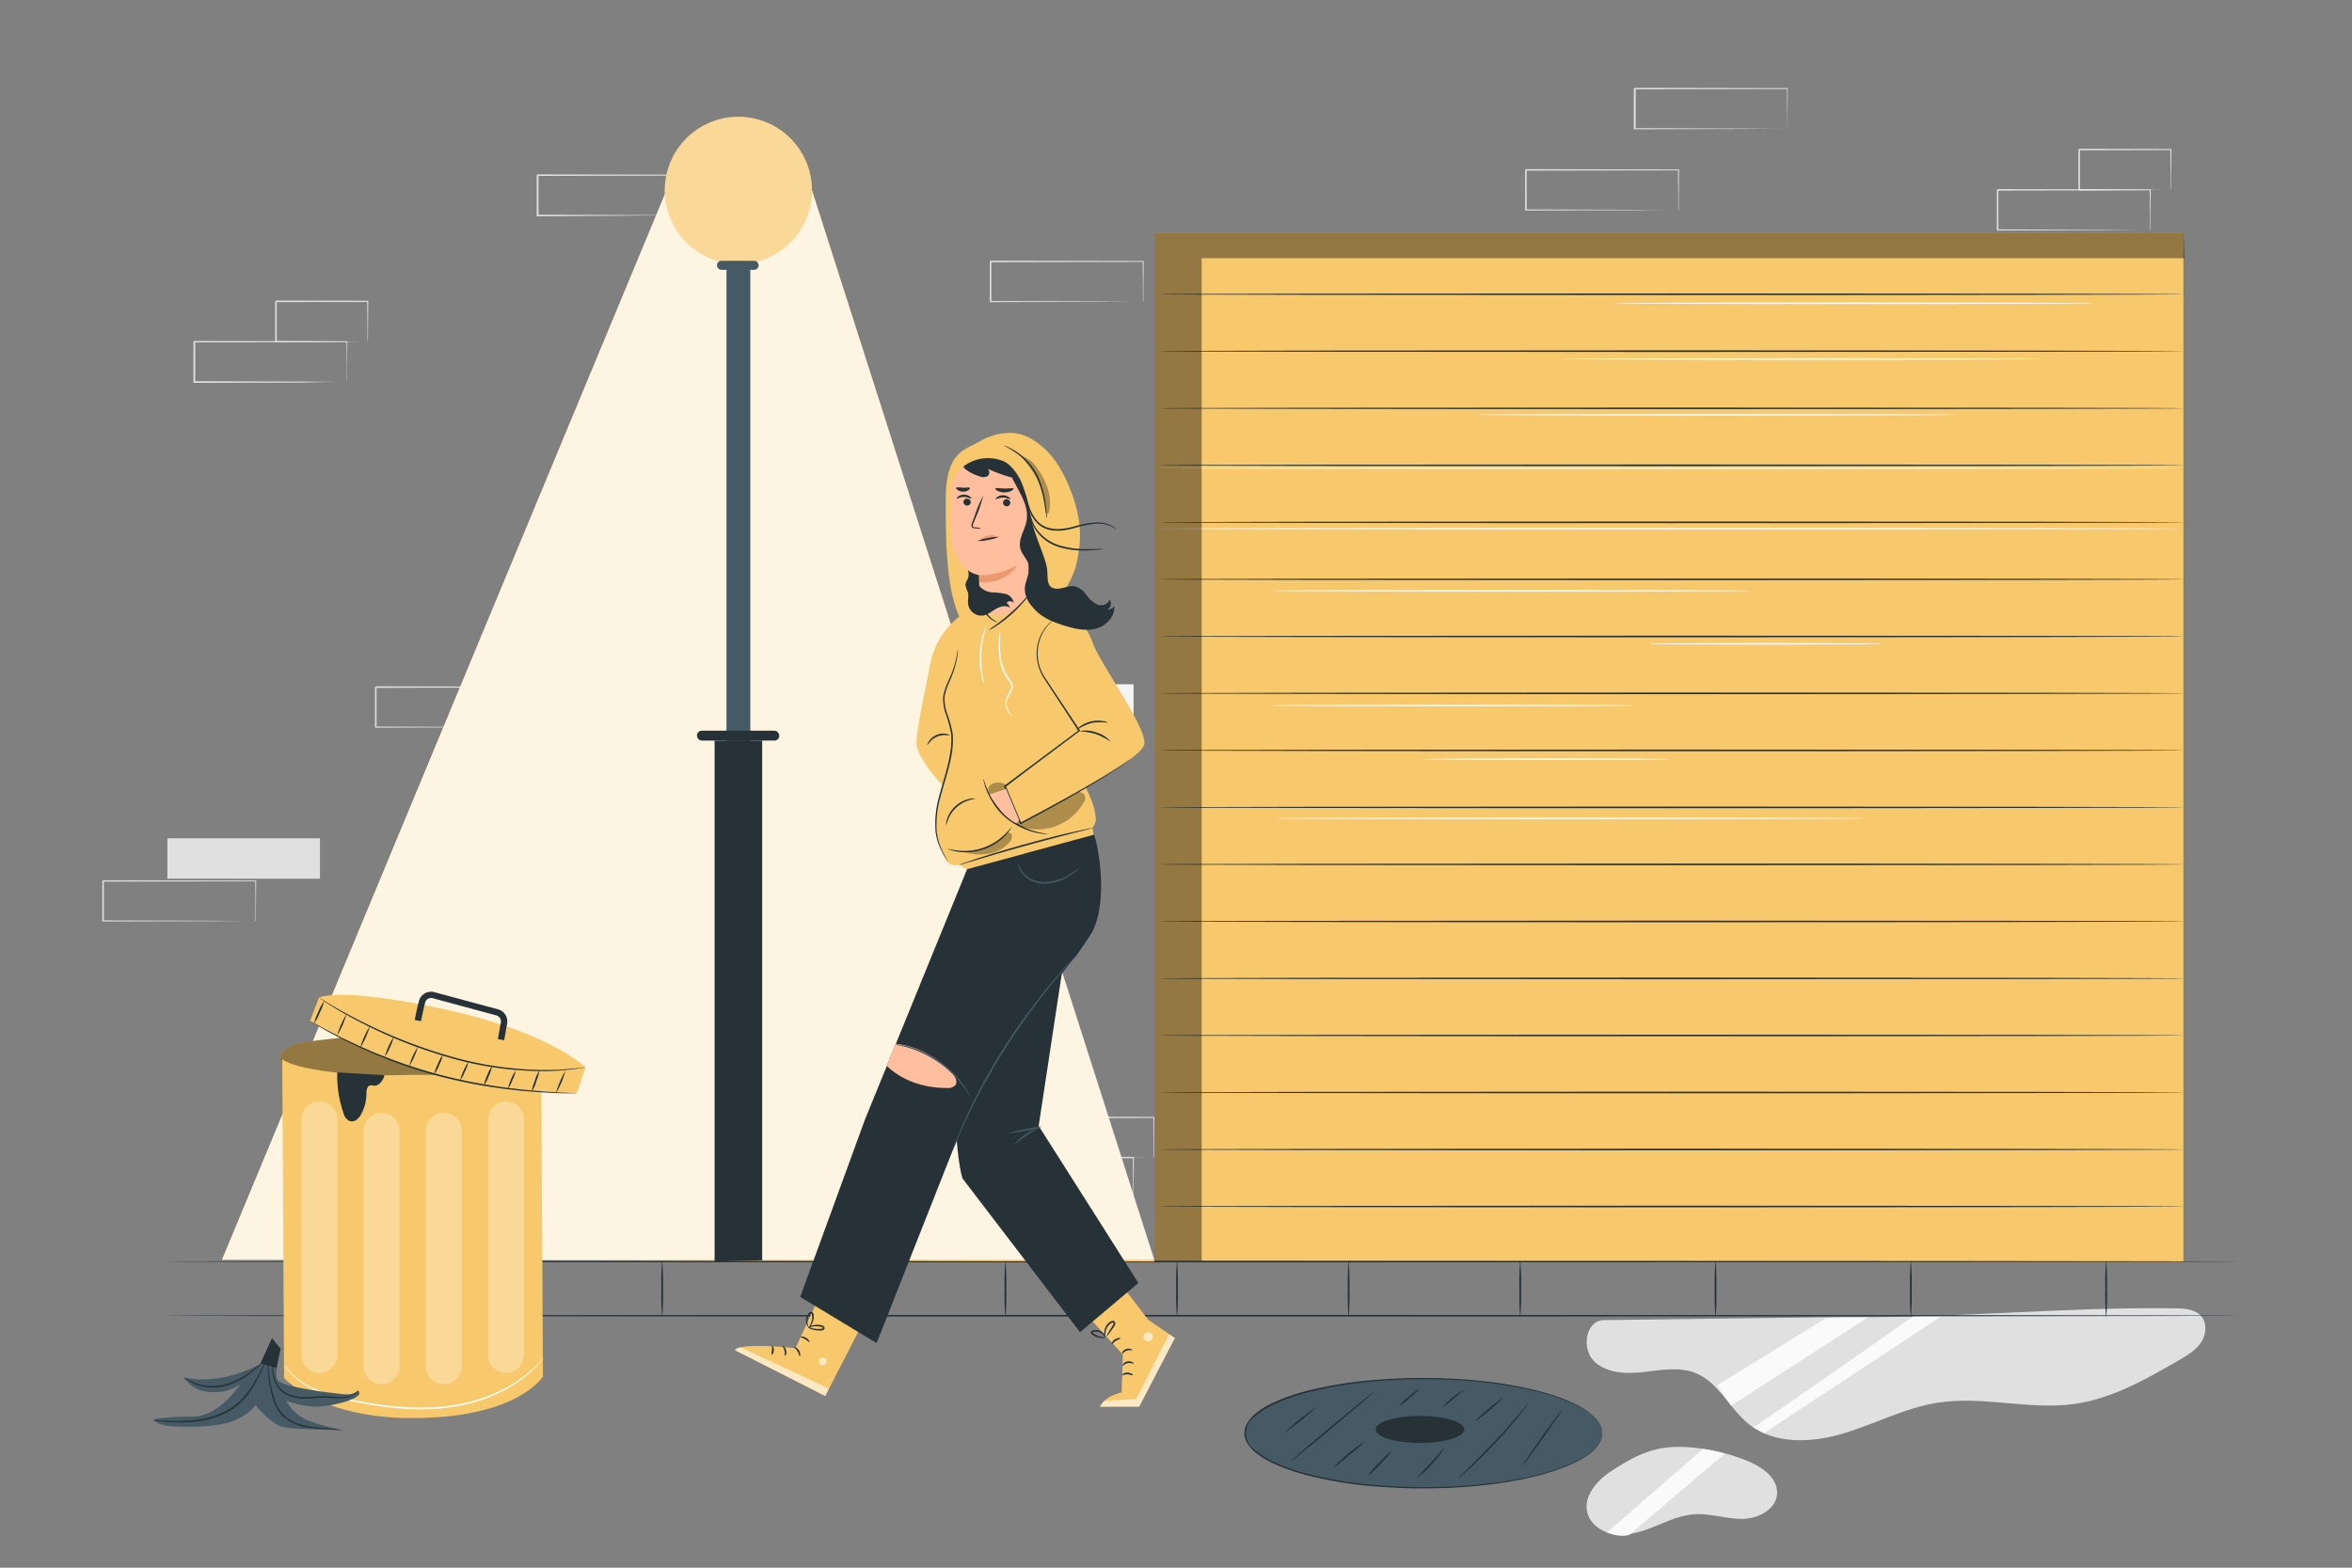 <svg xmlns="http://www.w3.org/2000/svg" viewBox="0 0 750 500"><rect x="0" y="0" width="750" height="500" fill="#808080" stroke="none"/><g id="freepik--background-complete--inject-163"><path d="M702,419.87c-1.92-2.32-5.34-2.55-8.35-2.59-35.32-.51-70.86,3.28-106.18,2.77l-76.52,1c-5.54.7-6.61,9.32-2.56,13.18s10.31,4,15.87,3.35,11.4-1.74,16.56.4c7.3,3,10.72,11.39,16.91,16.29,8.26,6.53,20.13,5.92,30.21,2.88s19.56-8.16,30-9.78c14.41-2.25,29.21,2.44,43.65.39,11.91-1.69,22.66-7.82,33.08-13.84,2.62-1.51,5.33-3.1,7.08-5.58S703.9,422.21,702,419.87Z" style="fill:#e0e0e0"></path><path d="M536.89,461.53c-9.21-.49-15.27,2.61-23,7.6-4.61,3-9.05,8-7.71,13.31,1,4.12,5.39,6.73,9.63,7s8.38-1.18,12.31-2.79,7.9-3.4,12.14-3.68c5.06-.35,10,1.46,15.11,1.47s10.92-2.88,11.29-7.93-4.71-8.62-9.37-10.53a61.54,61.54,0,0,0-21.54-4.53" style="fill:#e0e0e0"></path><path d="M543.07,462.14l-30.66,26.61s3.72,1.77,7.16.78L550,463.58A59.92,59.92,0,0,0,543.07,462.14Z" style="fill:#fafafa"></path><polygon points="547.5 441.9 582.18 420.45 595.67 420.16 552.01 448.32 547.5 441.9" style="fill:#fafafa"></polygon><path d="M559.05,455.24c.32.21,51-35.37,51-35.37l9.33-.29-56.91,37.53Z" style="fill:#fafafa"></path><rect x="312.82" y="218.24" width="48.65" height="12.87" style="fill:#f5f5f5"></rect><path d="M340.9,244.67a2.07,2.07,0,0,1,0-.23l0-.66c0-.61,0-1.45,0-2.54,0-2.22,0-5.41-.09-9.44l.15.15-48.65.1.25-.25h0v6.52c0,2.15,0,4.26,0,6.33l-.24-.24,34.67.11,10.24.07,2.76,0,.73,0h.25s-.07,0-.22,0H340l-2.71,0-10.18.07-34.84.11H292v-.24c0-2.07,0-4.18,0-6.33v-6.52h0l.25-.25,48.65.1h.15v.15c0,4.07-.06,7.29-.08,9.53,0,1.07,0,1.91,0,2.5,0,.26,0,.47,0,.64S340.91,244.68,340.9,244.67Z" style="fill:#e0e0e0"></path><path d="M110.59,121.83a1,1,0,0,1,0-.23l0-.66c0-.61,0-1.45,0-2.53,0-2.22,0-5.42-.09-9.45l.16.15-48.65.1c.11-.11-.25.25.24-.25h0v12.86l-.25-.24,34.67.11,10.24.07,2.77,0,.72,0h.26a.6.6,0,0,1-.23,0l-.69,0-2.72,0L96.77,122l-34.84.11h-.24V109h0c.5-.49.14-.13.26-.24l48.65.09h.15V109c0,4.07-.07,7.29-.09,9.54,0,1.07,0,1.9,0,2.5l0,.63A1.23,1.23,0,0,1,110.59,121.83Z" style="fill:#e0e0e0"></path><path d="M117.18,109s0-.09,0-.24,0-.41,0-.68c0-.64,0-1.5,0-2.58,0-2.26-.06-5.45-.1-9.37l.18.18L88,96.34l.25-.25h0v3.35c0,1.1,0,2.2,0,3.27V109l-.24-.23,20.91.11,6.09.06,1.65,0,.58,0a3.28,3.28,0,0,1-.53,0l-1.59,0-6,.07L88,109.2h-.24v-6.48c0-1.07,0-2.17,0-3.27V96.1h0c0,.06.47-.47.25-.25l29.23.07h.18v.18c0,4-.07,7.19-.1,9.47,0,1.07,0,1.92,0,2.54A6.46,6.46,0,0,1,117.18,109Z" style="fill:#e0e0e0"></path><path d="M685.58,73.42a2.07,2.07,0,0,1,0-.23l0-.66c0-.61,0-1.45,0-2.54,0-2.22,0-5.41-.09-9.44l.15.15-48.65.1.25-.25h0v6.52q0,3.22,0,6.33l-.24-.24,34.67.11,10.24.07,2.76,0,.73,0h.25s-.07,0-.22,0h-.7l-2.71,0-10.18.07-34.84.11h-.24V67.09c0-1.07,0-2.16,0-3.25V60.57h0l.25-.25,48.65.1h.16v.15c0,4.07-.07,7.29-.09,9.53,0,1.07,0,1.91,0,2.5l0,.64C685.59,73.36,685.59,73.43,685.58,73.42Z" style="fill:#e0e0e0"></path><path d="M692.18,60.55a1.35,1.35,0,0,1,0-.24c0-.19,0-.41,0-.69,0-.63,0-1.49,0-2.58,0-2.25-.06-5.44-.1-9.36l.18.18L663,47.93l.25-.25h0V51c0,1.11,0,2.2,0,3.28,0,2.15,0,4.24,0,6.24l-.23-.24,20.91.12,6.09.06,1.64,0,.59,0a3.28,3.28,0,0,1-.53,0l-1.59,0-6,.06L663,60.79h-.24v-.24c0-2,0-4.09,0-6.24V47.7h0l.25-.25,29.23.07h.18v.18c0,4-.07,7.19-.1,9.47,0,1.07,0,1.92,0,2.54A6.65,6.65,0,0,1,692.18,60.55Z" style="fill:#e0e0e0"></path><path d="M361.32,382.12a2.07,2.07,0,0,1,0-.23c0-.18,0-.39,0-.66,0-.61,0-1.45,0-2.54,0-2.22-.05-5.41-.09-9.44l.15.15-48.65.1.25-.25h0v6.52c0,2.15,0,4.26,0,6.33l-.24-.24,34.67.11,10.24.07,2.76,0h.73l.25,0s-.07,0-.22,0h-.7l-2.71,0-10.18.07-34.84.11h-.24v-.24q0-3.11,0-6.33v-6.52h0l.25-.25,48.65.1h.16v.15c0,4.07-.06,7.29-.08,9.53,0,1.07,0,1.9,0,2.5v.64C361.33,382.06,361.33,382.13,361.32,382.12Z" style="fill:#e0e0e0"></path><path d="M367.92,369.25a1.41,1.41,0,0,1,0-.25c0-.18,0-.4,0-.68,0-.63,0-1.49,0-2.58,0-2.26-.06-5.44-.1-9.36l.18.18-29.23.07.25-.25h0V363c0,2.15,0,4.24,0,6.24l-.23-.24,20.91.12,6.09.06,1.64,0,.59,0a3.28,3.28,0,0,1-.53,0l-1.59,0-6,.06-21.07.12h-.24v-.24c0-2,0-4.09,0-6.24V356.4h0l.25-.25,29.23.07h.18v.18c0,4-.07,7.19-.1,9.47,0,1.07,0,1.92,0,2.54S367.93,369.26,367.92,369.25Z" style="fill:#e0e0e0"></path><path d="M208.17,205.8a2.07,2.07,0,0,1,0-.23c0-.17,0-.39,0-.66,0-.61,0-1.45,0-2.53,0-2.23-.05-5.42-.09-9.45l.15.15-48.65.1.25-.25h0v6.53c0,2.15,0,4.26,0,6.33l-.24-.24,34.67.11,10.24.07,2.76,0,.73,0h.25s-.07,0-.22,0h-.7l-2.71,0-10.18.07-34.84.11h-.24v-.25q0-3.11,0-6.33v-6.53h0l.25-.25,48.65.1h.16v.15c0,4.07-.06,7.29-.08,9.54,0,1.06,0,1.9,0,2.5,0,.26,0,.46,0,.63S208.18,205.81,208.17,205.8Z" style="fill:#e0e0e0"></path><rect x="53.38" y="267.38" width="48.65" height="12.87" style="fill:#e0e0e0"></rect><path d="M81.46,293.81a1.35,1.35,0,0,1,0-.24l0-.66c0-.6,0-1.45,0-2.53,0-2.22,0-5.42-.08-9.44l.15.15-48.65.09.24-.24h0v12.85l-.25-.25,34.67.11,10.24.07,2.77,0,.72,0,.26,0h-.23l-.69,0-2.72,0-10.18.07-34.84.11h-.24V281h0l.25-.25,48.65.09h.15v.16c0,4.06-.07,7.29-.09,9.53,0,1.07,0,1.9,0,2.5,0,.26,0,.47,0,.63A1.66,1.66,0,0,1,81.46,293.81Z" style="fill:#e0e0e0"></path><path d="M535.17,67.05s0-.09,0-.24l0-.66c0-.6,0-1.45,0-2.53,0-2.22-.05-5.42-.09-9.44l.15.15-48.65.09.25-.24h0v6.52c0,2.14,0,4.26,0,6.33l-.24-.25,34.67.11,10.24.07,2.76,0,.73,0,.25,0H535l-.69,0-2.72,0-10.18.07-34.84.11h-.24V60.72c0-1.08,0-2.16,0-3.25V54.2h0l.25-.25,48.65.09h.16v.16c0,4.06-.07,7.29-.09,9.53,0,1.07,0,1.9,0,2.5l0,.63A.85.85,0,0,1,535.17,67.05Z" style="fill:#e0e0e0"></path><path d="M569.92,41.11a1,1,0,0,1,0-.23l0-.66c0-.61,0-1.45,0-2.54,0-2.22-.05-5.41-.09-9.44l.16.15-48.65.1c.11-.11-.25.24.24-.25h0V41.11l-.25-.24,34.67.11,10.24.07,2.77,0h.72l.26,0-.23,0H569l-2.72,0-10.18.07-34.84.11H521V31.53c0-.54,0-1.09,0-1.64V28.26h0c.5-.5.14-.14.26-.25l48.65.1h.15v.15c0,4.07-.07,7.29-.09,9.53,0,1.07,0,1.9,0,2.5,0,.26,0,.47,0,.64A1.23,1.23,0,0,1,569.92,41.11Z" style="fill:#e0e0e0"></path><path d="M364.46,96.24a1.17,1.17,0,0,1,0-.23c0-.18,0-.39,0-.67,0-.6,0-1.45,0-2.53,0-2.22-.05-5.41-.08-9.44l.15.15-48.65.1c.11-.11-.25.24.24-.25h0V96.24l-.24-.24,34.67.11,10.23.07,2.77,0h.72l.26,0h-.23l-.69,0-2.72,0-10.17.07-34.84.11h-.25V83.39h0l.25-.25,48.65.1h.15v.15c0,4.06-.06,7.29-.08,9.53,0,1.07,0,1.9,0,2.5,0,.26,0,.47,0,.63A1.48,1.48,0,0,1,364.46,96.24Z" style="fill:#e0e0e0"></path><path d="M220.05,68.73a1.35,1.35,0,0,1,0-.24c0-.17,0-.39,0-.66,0-.6,0-1.45,0-2.53,0-2.22,0-5.42-.08-9.45l.15.15-48.65.1c.11-.11-.25.25.24-.25h0V68.73l-.24-.25,34.67.11,10.23.07,2.77,0,.72,0a.81.81,0,0,1,.26,0h-.23l-.69,0-2.72,0-10.17.07L171.4,69h-.25V55.86h0c.49-.49.14-.13.25-.24l48.65.09h.15v.15c0,4.07-.06,7.29-.08,9.54,0,1.07,0,1.9,0,2.5,0,.26,0,.47,0,.63A1.66,1.66,0,0,1,220.05,68.73Z" style="fill:#e0e0e0"></path><path d="M168.41,232s0-.09,0-.24,0-.38,0-.66c0-.6,0-1.45,0-2.53,0-2.22,0-5.42-.09-9.44l.15.15-48.65.1c.11-.12-.25.24.25-.25h0v6.52c0,2.15,0,4.26,0,6.33l-.24-.24,34.67.11,10.24.06,2.76,0h.73l.25,0h-.22l-.7,0-2.71,0-10.18.07-34.84.11h-.24V232q0-3.1,0-6.33v-6.52h0l.25-.25,48.65.1h.16v.15c0,4.06-.06,7.29-.08,9.53,0,1.07,0,1.9,0,2.5,0,.26,0,.47,0,.63A.85.85,0,0,1,168.41,232Z" style="fill:#e0e0e0"></path></g><g id="freepik--Garage--inject-163"><rect x="368.1" y="74.22" width="328.14" height="328.14" style="fill:#F7C86C"></rect><path d="M696.63,384.8c0,.14-73.27.26-163.65.26s-163.67-.12-163.67-.26,73.27-.26,163.67-.26S696.63,384.66,696.63,384.8Z" style="fill:#263238"></path><path d="M696.63,366.62c0,.14-73.27.26-163.65.26s-163.67-.12-163.67-.26,73.27-.26,163.67-.26S696.63,366.47,696.63,366.62Z" style="fill:#263238"></path><path d="M696.63,348.43c0,.14-73.27.26-163.65.26s-163.67-.12-163.67-.26,73.27-.26,163.67-.26S696.63,348.29,696.63,348.43Z" style="fill:#263238"></path><path d="M696.63,330.25c0,.14-73.27.26-163.65.26s-163.67-.12-163.67-.26S442.58,330,533,330,696.63,330.1,696.63,330.25Z" style="fill:#263238"></path><path d="M696.63,312.06c0,.15-73.27.26-163.65.26s-163.67-.11-163.67-.26,73.27-.26,163.67-.26S696.63,311.92,696.63,312.06Z" style="fill:#263238"></path><path d="M696.63,293.88c0,.14-73.27.26-163.65.26s-163.67-.12-163.67-.26,73.27-.26,163.67-.26S696.63,293.73,696.63,293.88Z" style="fill:#263238"></path><path d="M696.63,275.69c0,.15-73.27.26-163.65.26s-163.67-.11-163.67-.26,73.27-.26,163.67-.26S696.63,275.55,696.63,275.69Z" style="fill:#263238"></path><path d="M696.63,257.51c0,.14-73.27.26-163.65.26s-163.67-.12-163.67-.26,73.27-.26,163.67-.26S696.63,257.37,696.63,257.51Z" style="fill:#263238"></path><path d="M696.63,239.32c0,.15-73.27.27-163.65.27s-163.67-.12-163.67-.27,73.27-.26,163.67-.26S696.63,239.18,696.63,239.32Z" style="fill:#263238"></path><path d="M696.63,221.14c0,.14-73.27.26-163.65.26s-163.67-.12-163.67-.26,73.27-.26,163.67-.26S696.63,221,696.63,221.14Z" style="fill:#263238"></path><path d="M696.63,203c0,.14-73.27.26-163.65.26s-163.67-.12-163.67-.26,73.27-.26,163.67-.26S696.63,202.81,696.63,203Z" style="fill:#263238"></path><path d="M696.63,184.77c0,.15-73.27.26-163.65.26s-163.67-.11-163.67-.26,73.27-.26,163.67-.26S696.63,184.63,696.63,184.77Z" style="fill:#263238"></path><path d="M695.59,168.63c0,.14-73.28.26-163.65.26s-163.67-.12-163.67-.26,73.26-.26,163.67-.26S695.59,168.48,695.59,168.63Z" style="fill:#fafafa"></path><path d="M695.59,149.31c0,.14-73.28.26-163.65.26s-163.67-.12-163.67-.26,73.26-.26,163.67-.26S695.59,149.16,695.59,149.31Z" style="fill:#fafafa"></path><path d="M696.63,166.59c0,.14-73.27.26-163.65.26s-163.67-.12-163.67-.26,73.27-.26,163.67-.26S696.63,166.44,696.63,166.59Z" style="fill:#263238"></path><path d="M696.63,148.4c0,.15-73.27.26-163.65.26s-163.67-.11-163.67-.26,73.27-.26,163.67-.26S696.63,148.26,696.63,148.4Z" style="fill:#263238"></path><path d="M696.63,130.22c0,.14-73.27.26-163.65.26s-163.67-.12-163.67-.26S442.58,130,533,130,696.63,130.07,696.63,130.22Z" style="fill:#263238"></path><path d="M696.63,112c0,.15-73.27.26-163.65.26s-163.67-.11-163.67-.26,73.27-.26,163.67-.26S696.63,111.89,696.63,112Z" style="fill:#263238"></path><path d="M696.63,93.85c0,.14-73.27.26-163.65.26S369.31,94,369.31,93.85s73.27-.26,163.67-.26S696.63,93.71,696.63,93.85Z" style="fill:#263238"></path><g style="opacity:0.4"><polygon points="696.63 82.36 383.19 82.36 383.19 402.36 368.1 402.36 368.1 74.22 696.24 74.22 696.63 82.36"></polygon></g><path d="M623.66,132.28c0,.14-34.3.26-76.61.26s-76.61-.12-76.61-.26,34.29-.26,76.61-.26S623.66,132.13,623.66,132.28Z" style="fill:#fafafa"></path><path d="M558.51,188.43c0,.14-34.3.26-76.6.26s-76.62-.12-76.62-.26,34.3-.26,76.62-.26S558.51,188.28,558.51,188.43Z" style="fill:#fafafa"></path><path d="M650.85,114.5c0,.14-34.3.26-76.6.26s-76.62-.12-76.62-.26,34.3-.26,76.62-.26S650.85,114.35,650.85,114.5Z" style="fill:#fafafa"></path><path d="M667.58,96.72c0,.14-34.3.26-76.6.26s-76.61-.12-76.61-.26,34.29-.26,76.61-.26S667.58,96.57,667.58,96.72Z" style="fill:#fafafa"></path><path d="M600.3,205.35c0,.15-16.66.26-37.2.26s-37.21-.11-37.21-.26,16.65-.26,37.21-.26S600.3,205.21,600.3,205.35Z" style="fill:#fafafa"></path><path d="M521,225c0,.14-25.9.26-57.85.26s-57.86-.12-57.86-.26,25.9-.26,57.86-.26S521,224.84,521,225Z" style="fill:#fafafa"></path><path d="M532.84,242.15c0,.15-17.67.26-39.46.26s-39.45-.11-39.45-.26,17.66-.26,39.45-.26S532.84,242,532.84,242.15Z" style="fill:#fafafa"></path><path d="M595,261c0,.14-42.28.26-94.44.26s-94.45-.12-94.45-.26,42.28-.26,94.45-.26S595,260.82,595,261Z" style="fill:#fafafa"></path></g><g id="freepik--Floor--inject-163"><path d="M714.36,419.63c0,.14-148.14.26-330.84.26s-330.87-.12-330.87-.26,148.11-.26,330.87-.26S714.36,419.48,714.36,419.63Z" style="fill:#263238"></path><path d="M714.36,402.36c0,.14-148.14.26-330.84.26s-330.87-.12-330.87-.26,148.11-.26,330.87-.26S714.36,402.22,714.36,402.36Z" style="fill:#263238"></path><path d="M211.16,420.33a82.55,82.55,0,0,1-.26-9.19,82.4,82.4,0,0,1,.26-9.19,82.4,82.4,0,0,1,.26,9.19A82.55,82.55,0,0,1,211.16,420.33Z" style="fill:#263238"></path><path d="M265.88,420.33a82.55,82.55,0,0,1-.26-9.19,82.4,82.4,0,0,1,.26-9.19,79.6,79.6,0,0,1,.26,9.19A79.74,79.74,0,0,1,265.88,420.33Z" style="fill:#263238"></path><path d="M320.61,420.33a78.28,78.28,0,0,1-.27-9.19,78.14,78.14,0,0,1,.27-9.19,82.4,82.4,0,0,1,.26,9.19A82.55,82.55,0,0,1,320.61,420.33Z" style="fill:#263238"></path><path d="M375.33,420.33a79.74,79.74,0,0,1-.26-9.19,79.6,79.6,0,0,1,.26-9.19,82.4,82.4,0,0,1,.26,9.19A82.55,82.55,0,0,1,375.33,420.33Z" style="fill:#263238"></path><path d="M430.05,420.33a82.55,82.55,0,0,1-.26-9.19,82.4,82.4,0,0,1,.26-9.19,82.4,82.4,0,0,1,.26,9.19A82.55,82.55,0,0,1,430.05,420.33Z" style="fill:#263238"></path><path d="M484.77,420.33a82.55,82.55,0,0,1-.26-9.19,82.4,82.4,0,0,1,.26-9.19,79.6,79.6,0,0,1,.26,9.19A79.74,79.74,0,0,1,484.77,420.33Z" style="fill:#263238"></path><path d="M547.05,420.33a82.55,82.55,0,0,1-.26-9.19,82.4,82.4,0,0,1,.26-9.19,82.4,82.4,0,0,1,.26,9.19A82.55,82.55,0,0,1,547.05,420.33Z" style="fill:#263238"></path><path d="M609.33,420.33a79.74,79.74,0,0,1-.26-9.19,79.6,79.6,0,0,1,.26-9.19,82.4,82.4,0,0,1,.26,9.19A82.55,82.55,0,0,1,609.33,420.33Z" style="fill:#263238"></path><path d="M671.6,420.33a82.55,82.55,0,0,1-.26-9.19,82.4,82.4,0,0,1,.26-9.19,79.6,79.6,0,0,1,.26,9.19A79.74,79.74,0,0,1,671.6,420.33Z" style="fill:#263238"></path><path d="M152.68,420.33a79.74,79.74,0,0,1-.26-9.19,79.6,79.6,0,0,1,.26-9.19,82.4,82.4,0,0,1,.26,9.19A82.55,82.55,0,0,1,152.68,420.33Z" style="fill:#263238"></path><path d="M94.2,420.33a79.74,79.74,0,0,1-.26-9.19A79.6,79.6,0,0,1,94.2,402a82.4,82.4,0,0,1,.26,9.19A82.55,82.55,0,0,1,94.2,420.33Z" style="fill:#263238"></path></g><g id="freepik--lamp-post--inject-163"><polygon points="211.99 62.03 70.8 401.78 368.1 402.36 258.92 60.73 211.99 62.03" style="fill:#F7C86C"></polygon><g style="opacity:0.8"><polygon points="211.99 62.03 70.8 401.78 368.1 401.78 258.92 60.73 211.99 62.03" style="fill:#fff"></polygon></g><rect x="231.66" y="53.72" width="7.59" height="202.64" style="fill:#455a64"></rect><circle cx="235.46" cy="60.73" r="23.47" transform="translate(121.02 275.28) rotate(-76.39)" style="fill:#F7C86C"></circle><g style="opacity:0.3"><circle cx="235.46" cy="60.73" r="23.47" transform="translate(121.02 275.28) rotate(-76.39)" style="fill:#fff"></circle></g><rect x="228.63" y="83.18" width="13.28" height="2.87" rx="1.38" style="fill:#455a64"></rect><polygon points="243.04 401.95 227.87 402.36 227.87 236.2 243.04 236.2 243.04 401.95" style="fill:#263238"></polygon><rect x="222.26" y="233.05" width="26.22" height="3.15" rx="1.52" style="fill:#263238"></rect></g><g id="freepik--Character--inject-163"><path d="M358.92,411.52l.36.46,6.85,8.95,8.49,5.82-11.37,21.89-12.51,0s.9-3,6.92-4.57l.4-12L347.25,420.2" style="fill:#F7C86C"></path><g style="opacity:0.6"><polygon points="374.62 426.75 363.25 448.64 350.74 448.66 352.15 446.77 362.32 446.2 372.81 425.51 374.62 426.75" style="fill:#fff"></polygon></g><path d="M357.74,438.59c.09.12.81-.29,1.78-.26s1.68.43,1.77.3-.58-.84-1.76-.85S357.62,438.49,357.74,438.59Z" style="fill:#263238"></path><path d="M357.94,435.61c.12.08.68-.66,1.68-.85s1.79.26,1.87.13-.1-.27-.45-.46a2.34,2.34,0,0,0-1.53-.21,2.27,2.27,0,0,0-1.33.79C357.93,435.32,357.88,435.57,357.94,435.61Z" style="fill:#263238"></path><path d="M357.85,431.78c.14.07.57-.66,1.44-1s1.65,0,1.72-.16-.13-.24-.48-.36a2.14,2.14,0,0,0-1.42,0,2.19,2.19,0,0,0-1.12.89C357.8,431.51,357.79,431.75,357.85,431.78Z" style="fill:#263238"></path><path d="M354.5,428.81c.15.05.5-.66,1.28-1.16s1.55-.58,1.56-.74-.92-.36-1.87.28S354.35,428.79,354.5,428.81Z" style="fill:#263238"></path><path d="M352.87,426.24c.06,0,.48-.46,1.09-1.31l1.06-1.5a4.27,4.27,0,0,0,.58-1,1,1,0,0,0-.08-.76.77.77,0,0,0-.75-.4,2.25,2.25,0,0,0-1.17.61,3.86,3.86,0,0,0-.76.87,4.19,4.19,0,0,0-.66,1.8,2.28,2.28,0,0,0,.29,1.71,11.84,11.84,0,0,1,.1-1.64,4.18,4.18,0,0,1,.69-1.59,3.93,3.93,0,0,1,.68-.74,2,2,0,0,1,.87-.47.21.21,0,0,1,.23.11.49.49,0,0,1,0,.36,4.36,4.36,0,0,1-.49.87l-.95,1.57A5.26,5.26,0,0,0,352.87,426.24Z" style="fill:#263238"></path><path d="M352.42,426.61c.06,0,0-.66-.67-1.41a3.13,3.13,0,0,0-3.71-.67.6.6,0,0,0-.19.45.76.76,0,0,0,.15.4,1.92,1.92,0,0,0,.45.39,6.16,6.16,0,0,0,.89.51,5.27,5.27,0,0,0,1.64.45,2.54,2.54,0,0,0,1.55-.14,14.87,14.87,0,0,0-1.49-.24,6.41,6.41,0,0,1-1.49-.53,6.78,6.78,0,0,1-.79-.49,1.55,1.55,0,0,1-.32-.28c-.06-.11,0-.08,0-.11a.8.8,0,0,1,.36-.13,2.46,2.46,0,0,1,.46-.08,3.25,3.25,0,0,1,.89.07,3,3,0,0,1,1.35.68C352.15,426.07,352.34,426.65,352.42,426.61Z" style="fill:#263238"></path><g style="opacity:0.6"><path d="M364.63,426.38a1.49,1.49,0,1,0,1.49-1.49A1.49,1.49,0,0,0,364.63,426.38Z" style="fill:#fff"></path></g><path d="M275,422.18l-11.84,23.06-28.76-14.59C236,428,253.65,430,253.65,430l7-15.08Z" style="fill:#F7C86C"></path><g style="opacity:0.6"><path d="M263.17,433.28a1.33,1.33,0,0,1,.14,1.76,1.27,1.27,0,0,1-1.74.14,1.37,1.37,0,0,1-.13-1.85,1.3,1.3,0,0,1,1.82.05" style="fill:#fff"></path></g><g style="opacity:0.6"><path d="M263.17,445.24l1.1-2.37-28-13.1s-1.57-.09-1.88.88Z" style="fill:#fff"></path></g><path d="M253.26,429.64c-.07.14.6.56,1.06,1.36s.53,1.58.69,1.59.36-.91-.22-1.87S253.29,429.49,253.26,429.64Z" style="fill:#263238"></path><path d="M249.61,429.36c-.1.11.38.66.56,1.5s0,1.53.14,1.6.63-.69.39-1.72S249.68,429.22,249.61,429.36Z" style="fill:#263238"></path><path d="M246.06,432.1c.12.09.67-.51.7-1.46s-.48-1.59-.59-1.51.07.71,0,1.49S245.93,432,246.06,432.1Z" style="fill:#263238"></path><path d="M255.23,426.38c0,.15.74.29,1.5.74s1.26,1,1.39.94-.2-.88-1.11-1.41S255.22,426.23,255.23,426.38Z" style="fill:#263238"></path><path d="M257.64,423.31a3,3,0,0,0,1.45.72,7.34,7.34,0,0,0,1.74.31,9.33,9.33,0,0,0,1.05,0,2.18,2.18,0,0,0,.61-.12.7.7,0,0,0,.44-.72.87.87,0,0,0-.45-.63,2.23,2.23,0,0,0-.58-.2,5.61,5.61,0,0,0-1-.14,5.89,5.89,0,0,0-1.77.19c-1,.28-1.48.69-1.44.74s.59-.19,1.52-.36a6.29,6.29,0,0,1,2.61.09c.35.08.61.21.62.38s0,.09-.12.15a1.58,1.58,0,0,1-.44.08,8.36,8.36,0,0,1-1,.05,8.86,8.86,0,0,1-1.67-.17A10.46,10.46,0,0,0,257.64,423.31Z" style="fill:#263238"></path><path d="M257.73,423.61s.57-.32,1.08-1.2a5.32,5.32,0,0,0,.6-1.68,5.18,5.18,0,0,0,.08-1.06,1.33,1.33,0,0,0-.55-1.19.73.73,0,0,0-.8.09,2.19,2.19,0,0,0-.42.46,3.73,3.73,0,0,0-.63,2.77c.18,1,.68,1.49.72,1.45a13.27,13.27,0,0,1-.34-1.5,3.84,3.84,0,0,1,.23-1.58,3.28,3.28,0,0,1,.45-.82c.2-.29.44-.47.54-.39a.94.94,0,0,1,.26.73,5.06,5.06,0,0,1,0,1,6.18,6.18,0,0,1-.45,1.58C258.08,423.1,257.66,423.55,257.73,423.61Z" style="fill:#263238"></path><path d="M296.81,211.21s-4.55,21.18-4.59,25.38c-.05,5.41,8.68,14.16,8.68,14.16l3.91-11s.55-4.79,0-6.58-1.67-5.42-1.67-5.42Z" style="fill:#F7C86C"></path><path d="M323.18,205.87c2.07-1.56,4-3.28,6-5a39.29,39.29,0,0,0,7.13-7.45c2.31-3.48,5.93-9.15,6.86-13.22,1.95-8.47,1.73-14.9-1.93-24.2-1.92-4.89-4.5-9.59-8.39-13.11-2.72-2.45-6-4.44-9.67-4.79a19,19,0,0,0-10.54,2.55c-2.92,1.73-6.07,2.58-7.95,5.38,0,0-3.18,3.12-3.1,13s-.77,36.8,8.48,42.82S323.18,205.87,323.18,205.87Z" style="fill:#F7C86C"></path><path d="M343.56,245.26c1.81-4.52,6.28-21.56,6.26-31,0-.32-.07-1.55-.18-3.24a21.68,21.68,0,0,0-16.71-19.72l-21.43,1.83s-13.13,5.41-15,19.86c0,0,6.85,19.52,7,20.23a47.37,47.37,0,0,1-.89,9.86c-.65,2.34-2,8-3.81,15.43-1.46,5.92,1,12.09,2.73,15.49a3.7,3.7,0,0,0,4.33,1.83h0l2.48,1.42,40.41-10.95c-.12-.74-.26-1.5-.41-2.27a6.74,6.74,0,0,0,1.11-2.31C349.36,255.4,345,249.82,343.56,245.26Z" style="fill:#F7C86C"></path><path d="M332.93,148.08l-.05,2.95-.6,44.16c-.07,5.13-4.53,9.15-10,9h0c-5.54-.12-10-4.41-10.06-9.59,0-5.44-.13-11.16-.13-11.16s-7-1.16-8.46-10.3c-.72-4.55-.49-12-.11-18.09.35-5.48,7.61-10.05,13.07-9.48Z" style="fill:#ffbe9d"></path><path d="M307.21,160.05a1.17,1.17,0,0,0,1.13,1.18,1.12,1.12,0,0,0,1.21-1,1.18,1.18,0,0,0-1.13-1.19A1.13,1.13,0,0,0,307.21,160.05Z" style="fill:#263238"></path><path d="M305.12,159c.14.15,1-.51,2.29-.5s2.19.63,2.33.48-.09-.35-.49-.64a3.23,3.23,0,0,0-1.86-.58,3.16,3.16,0,0,0-1.82.59C305.18,158.62,305.05,158.9,305.12,159Z" style="fill:#263238"></path><path d="M319.82,160.28a1.19,1.19,0,0,0,1.13,1.19,1.12,1.12,0,0,0,1.21-1.06,1.16,1.16,0,0,0-1.13-1.18A1.13,1.13,0,0,0,319.82,160.28Z" style="fill:#263238"></path><path d="M317.52,159.2c.14.16,1-.5,2.29-.5s2.19.64,2.32.48-.08-.34-.48-.64a3.26,3.26,0,0,0-1.86-.57,3,3,0,0,0-1.83.59C317.58,158.86,317.44,159.13,317.52,159.2Z" style="fill:#263238"></path><path d="M312.94,168.55a8.76,8.76,0,0,0-2.05-.36c-.32,0-.63-.1-.68-.32a1.67,1.67,0,0,1,.21-1c.31-.78.62-1.59,1-2.45a42.79,42.79,0,0,0,2.14-6.41,40.74,40.74,0,0,0-2.65,6.22c-.32.87-.63,1.69-.92,2.47a1.86,1.86,0,0,0-.16,1.27.8.8,0,0,0,.53.47,2.22,2.22,0,0,0,.54.07A7.64,7.64,0,0,0,312.94,168.55Z" style="fill:#263238"></path><path d="M312.07,183.48a23.19,23.19,0,0,0,12.24-3.27s-3.1,6.29-12.24,5.44Z" style="fill:#eb996e"></path><path d="M323.18,155.86c-.16-.33-1.39,0-2.88-.05s-2.73-.29-2.89,0c-.07.16.17.46.69.74a5,5,0,0,0,4.39,0C323,156.31,323.25,156,323.18,155.86Z" style="fill:#263238"></path><path d="M309.26,155.61c-.21-.29-1.09,0-2.13-.06s-1.92-.27-2.14,0,0,.44.41.72a2.87,2.87,0,0,0,1.71.54,2.92,2.92,0,0,0,1.73-.51C309.22,156,309.35,155.75,309.26,155.61Z" style="fill:#263238"></path><path d="M363,409.2l-18.6,15.69L306.88,375.8c-5.11-18.43-.51-81.23-.51-81.23l34.24,2.61-9.4,61.92Z" style="fill:#263238"></path><path d="M348.8,266.26c.53,0,5.18,19.39-.41,30.77-.56,1.15-4.93,7.43-4.93,7.43C328,322.68,306.88,359.1,306.88,359.1l-27.35,69.27-24.36-14.73,20.64-56.55,32.58-79.88Z" style="fill:#263238"></path><path d="M317.39,171.24c0,.44-1,.76-2.15,1.08s-2.16.53-2.4.16.58-1.29,2-1.67S317.41,170.82,317.39,171.24Z" style="fill:#eb996e"></path><path d="M318.52,171.24a11.42,11.42,0,0,1-3.36.91,12.06,12.06,0,0,1-3.45.39,11.72,11.72,0,0,1,3.36-.9A11.88,11.88,0,0,1,318.52,171.24Z" style="fill:#263238"></path><path d="M307.21,148.94c1.17,1.49,3.38,2.4,5.17,3a2.9,2.9,0,0,0,2.61-.15,1.46,1.46,0,0,0-.13-2.28c3.44,1.44,6.95,2.9,10.67,3.25a2.12,2.12,0,0,0,1.73-.39,2,2,0,0,0,0-2.18,10.15,10.15,0,0,0-6.06-5.21,16,16,0,0,0-8.12-.35,10.29,10.29,0,0,0-3.61,1.3,5,5,0,0,0-2.29,3" style="fill:#263238"></path><path d="M306.54,149.35a12.82,12.82,0,0,1,13-2.42c3.62,1.28,5.4,5.51,6.69,9.12a76.52,76.52,0,0,1,2.59,11.23c1.47,7.52,2.48,10,1,18.44-.74,4.19-4.1,7.28-7.72,9.52a6.6,6.6,0,0,1-3.65,1.2c-3.6-.19-6.77-4.34-6.88-9.44-.18,3.6-1.1,16,1.17,18.79a14.92,14.92,0,0,0,9.15,5.26,10.63,10.63,0,0,0,8.45-2c3-2.46,3.77-6.59,4.29-10.4.85-6.21,1.39-12.46,1.84-18.71.68-9.39,1.14-19-1.29-28.08a10.37,10.37,0,0,0-2.33-4.77c-1.68-1.7-4.21-2.2-6.59-2.37-3.19-.23-7.85-1.31-11-.67C315.34,144.09,305.37,143.09,306.54,149.35Z" style="fill:#F7C86C"></path><path d="M334.13,266a4.34,4.34,0,0,1-1.14,0,19.34,19.34,0,0,1-3.07-.53,22.35,22.35,0,0,1-15.14-12.94,19.05,19.05,0,0,1-1-3,4.05,4.05,0,0,1-.2-1.12c.09,0,.44,1.56,1.53,3.92A23.38,23.38,0,0,0,330,265.13C332.51,265.85,334.14,265.94,334.13,266Z" style="fill:#263238"></path><path d="M305.43,207.18a3.26,3.26,0,0,1,0,.72c0,.46-.11,1.15-.26,2a31.72,31.72,0,0,1-2.25,7.18,22.21,22.21,0,0,0-1.68,4.84,13.26,13.26,0,0,0,.82,5.74,38.79,38.79,0,0,1,1.74,6.38,27.11,27.11,0,0,1-.43,7.1c-.89,4.8-2.51,9.15-3.51,13.2a32.24,32.24,0,0,0-1.16,10.95,19.66,19.66,0,0,0,2.29,7.05l.92,1.82a3,3,0,0,1,.29.65,5.07,5.07,0,0,1-.38-.6c-.26-.45-.59-1-1-1.78a18.6,18.6,0,0,1-2.48-7.1,31.76,31.76,0,0,1,1.06-11.1c1-4.1,2.59-8.44,3.45-13.18a26.18,26.18,0,0,0,.44-7,40.14,40.14,0,0,0-1.69-6.3,13.65,13.65,0,0,1-.79-6,22.83,22.83,0,0,1,1.77-4.92,33.74,33.74,0,0,0,2.39-7.07C305.3,208.16,305.37,207.18,305.43,207.18Z" style="fill:#263238"></path><path d="M356,168.87a17,17,0,0,0-1.51-.94,10,10,0,0,0-4.7-.93,31.46,31.46,0,0,0-7.08,1.4c-2.62.68-5.77,1.38-8.92.36A8.13,8.13,0,0,1,330,166a14.11,14.11,0,0,1-2.1-3.82c-1-2.59-1.42-5-2.07-7a15.86,15.86,0,0,0-2.06-4.39c-.67-.93-1.16-1.36-1.12-1.4a1.92,1.92,0,0,1,.37.29,8,8,0,0,1,.91,1,14.56,14.56,0,0,1,2.25,4.39c.71,2,1.18,4.4,2.17,6.93a14.23,14.23,0,0,0,2,3.68,7.94,7.94,0,0,0,3.59,2.56,11.29,11.29,0,0,0,4.45.44,25.8,25.8,0,0,0,4.18-.78,29.85,29.85,0,0,1,7.19-1.29,9.58,9.58,0,0,1,4.8,1.11,5.79,5.79,0,0,1,1.1.78A1.83,1.83,0,0,1,356,168.87Z" style="fill:#263238"></path><path d="M351.8,175.1a5.69,5.69,0,0,1-1.13.17c-.72.08-1.77.17-3.08.23a27.44,27.44,0,0,1-10.16-1.1A13.9,13.9,0,0,1,329.6,168a8.79,8.79,0,0,1-1-3,4,4,0,0,1,0-1.15,13.12,13.12,0,0,0,1.33,3.94,14.11,14.11,0,0,0,7.68,6.1,30.3,30.3,0,0,0,10,1.23l3.08-.07A4.24,4.24,0,0,1,351.8,175.1Z" style="fill:#263238"></path><g style="opacity:0.3"><path d="M325.23,145.12c-.12,0,3.16,1.24,4.37,2.7,3.45,4.17,5.92,9.57,5.06,14.91a1.62,1.62,0,0,1-.33.86.6.6,0,0,1-.83.06s-.37-6.42-2.52-10.46A48.64,48.64,0,0,0,325.23,145.12Z"></path></g><path d="M333.84,165.31a4.28,4.28,0,0,1-.23-1.1c-.14-.83-.3-1.83-.49-3a32.92,32.92,0,0,0-2.83-9.56,20.55,20.55,0,0,0-6.55-7.38c-2.11-1.47-3.59-2.1-3.55-2.19a4,4,0,0,1,1.06.4,20.3,20.3,0,0,1,2.69,1.48,19.54,19.54,0,0,1,6.81,7.45,30.24,30.24,0,0,1,2.74,9.75c.16,1.28.26,2.32.32,3A4.67,4.67,0,0,1,333.84,165.31Z" style="fill:#263238"></path><path d="M327.91,189.93a9.63,9.63,0,0,1-1.47,2,39,39,0,0,1-4.2,4.27,39.66,39.66,0,0,1-4.79,3.6,9.09,9.09,0,0,1-2.18,1.18,16.37,16.37,0,0,1,2-1.49c1.23-.89,2.9-2.16,4.65-3.68s3.22-3,4.27-4.12A12.89,12.89,0,0,1,327.91,189.93Z" style="fill:#263238"></path><path d="M318.09,198.5s-.25,0-.65-.18a6.87,6.87,0,0,1-1.6-.94,10.47,10.47,0,0,1-3.35-5,19,19,0,0,1-.76-6,9.54,9.54,0,0,1,.21-2.48,16.49,16.49,0,0,1,.16,2.48,22.31,22.31,0,0,0,.89,5.85,11,11,0,0,0,3.09,4.91A20.39,20.39,0,0,0,318.09,198.5Z" style="fill:#263238"></path><path d="M323,228.42s-.1,0-.27-.12a3.21,3.21,0,0,1-.69-.54,5,5,0,0,1-1.41-2.87,4.78,4.78,0,0,1,.24-2.24,17.14,17.14,0,0,1,1.21-2.22,2.48,2.48,0,0,0,.15-2.42c-.38-.81-1.09-1.55-1.62-2.45a15.15,15.15,0,0,1-1.86-5.49,25.6,25.6,0,0,1-.23-4.71c.06-1.34.16-2.42.24-3.16a4.69,4.69,0,0,1,.18-1.15c.09,0,0,1.66-.05,4.32a28.36,28.36,0,0,0,.33,4.62,15.06,15.06,0,0,0,1.84,5.3c.49.86,1.19,1.57,1.64,2.5a2.81,2.81,0,0,1,.27,1.51,3.72,3.72,0,0,1-.47,1.36,18.23,18.23,0,0,0-1.23,2.14,4.5,4.5,0,0,0-.27,2,5,5,0,0,0,1.18,2.77C322.62,228.17,323,228.38,323,228.42Z" style="fill:#fafafa"></path><path d="M313.89,218.33a10.31,10.31,0,0,1-.85-2.67,27.79,27.79,0,0,1-.62-6.74,27.48,27.48,0,0,1,1.07-6.68,10.75,10.75,0,0,1,1-2.61,26.16,26.16,0,0,1-.66,2.71,32.12,32.12,0,0,0-.44,13.24C313.69,217.27,314,218.3,313.89,218.33Z" style="fill:#fafafa"></path><path d="M311,254.7c0,.08-.75.14-1.91.5a10.43,10.43,0,0,0-6.73,6.12c-.46,1.12-.59,1.87-.67,1.86a4.34,4.34,0,0,1,.33-2,9.59,9.59,0,0,1,7-6.35A4.42,4.42,0,0,1,311,254.7Z" style="fill:#263238"></path><g style="opacity:0.3"><path d="M315.11,251.58c.44-1.78,2.81-2.37,4.55-1.79s3.12,1.9,4.73,2.78c2.75,1.51,6.05,1.64,9.17,1.29s6.18-1.13,9.31-1.3c1.19-.07,2.67.14,3.08,1.26a2.76,2.76,0,0,1-.44,2.22,16.86,16.86,0,0,1-17.07,8.3,16,16,0,0,1-13.33-12.76"></path></g><path d="M339.46,194.89a17.54,17.54,0,0,1,8.86,9.93c2.92,7.57,17.4,27.2,16.59,32.57s-39.46,25.23-39.46,25.23l-5-11.8,23.6-18.2-10.35-12.4a14.72,14.72,0,0,1-1.78-11.5C333.43,203,336,195.51,339.46,194.89Z" style="fill:#F7C86C"></path><path d="M336.49,197.23l-.15.14-.45.38a16.2,16.2,0,0,0-1.62,1.59,13.83,13.83,0,0,0-2.63,13.59,15.29,15.29,0,0,0,1.46,3l2,3c2.77,4.2,5.88,8.89,9.22,13.94l.13.19-.19.14-16.52,12.41L320.65,251l.08-.3c1.72,4.11,3.38,8.07,4.94,11.81l-.34-.12c10.49-5.51,19.33-10.45,25.47-14.11,3.07-1.84,5.47-3.36,7.08-4.44.82-.53,1.42-1,1.84-1.26l.47-.33c.11-.07.17-.1.17-.09s0,0-.14.13l-.45.35c-.41.3-1,.78-1.8,1.33-1.58,1.13-4,2.68-7,4.56-6.11,3.75-14.92,8.75-25.4,14.29l-.23.12-.11-.24-5-11.8-.08-.19.16-.12,7.11-5.34L344,232.89l-.06.33-9.16-14-2-3.07a15.47,15.47,0,0,1-1.47-3.12,13.93,13.93,0,0,1-.66-6.05,13.45,13.45,0,0,1,3.51-7.77A11.37,11.37,0,0,1,336.49,197.23Z" style="fill:#263238"></path><path d="M322.63,152.2c2.49,5,5.18,8.66,4.83,13.08-.26,3.38-3,6.55-2.06,9.81.54,1.85,2.19,3.23,2.63,5.1.58,2.45-1.07,4.87-1.24,7.38a8.27,8.27,0,0,0,3.37,6.73,19.12,19.12,0,0,0,7.08,3.16c2.43.65,5.45,1,7.06-1a2,2,0,0,0,.49-2c-.31-.78-1.22-1.1-2-1.36a44,44,0,0,1-8-3.51c-2.17-1.23-4.16-2-4.64-4.46,0,0,.46-3.57.74-5.52.39-2.76-.59-6.74-1.28-9.44-1.56-6.14-.84-10.26-4.77-17.72" style="fill:#263238"></path><path d="M328.27,162.79c.84,6.51,4.77,13.81,5.57,18.35.42,2.38-.33,5.58,1.94,6.41s4.66-1,7-.53a6.94,6.94,0,0,1,3.69,2.76,9.11,9.11,0,0,0,3.5,3.07c1.47.54,3.5-.1,3.8-1.64a2.11,2.11,0,0,1-.62,3.18,2.36,2.36,0,0,0,2.14-1.14c.35,3.39-2.62,6.43-5.92,7.27s-6.79,0-10-1-6.49-2.26-8.91-4.62-3.79-6.07-2.54-9.2" style="fill:#263238"></path><path d="M354.25,236.59a25.06,25.06,0,0,0-4.8-2.47,24.2,24.2,0,0,0-5.33-.88,9.38,9.38,0,0,1,5.49.38A9.49,9.49,0,0,1,354.25,236.59Z" style="fill:#263238"></path><path d="M353.36,230.53a15.69,15.69,0,0,0-5.37.08,16.18,16.18,0,0,0-4.83,2.35s.34-.55,1.14-1.17a9.58,9.58,0,0,1,3.57-1.68,9.75,9.75,0,0,1,3.95-.12A3.45,3.45,0,0,1,353.36,230.53Z" style="fill:#263238"></path><path d="M348.41,264.07a14.28,14.28,0,0,1-1.67.49l-4.58,1.17c-3.87,1-9.21,2.37-15.08,4s-11.16,3.19-15,4.34l-4.53,1.34a9.71,9.71,0,0,1-1.68.44,11.54,11.54,0,0,1,1.62-.63c1.05-.37,2.58-.89,4.48-1.51,3.8-1.23,9.08-2.85,15-4.48s11.24-3,15.13-3.85c1.95-.45,3.53-.79,4.62-1A10.4,10.4,0,0,1,348.41,264.07Z" style="fill:#263238"></path><path d="M322.54,263.85a2.66,2.66,0,0,1-.45.79,14.39,14.39,0,0,1-1.57,1.91,17.35,17.35,0,0,1-15,5.1,14.88,14.88,0,0,1-2.41-.54,2.81,2.81,0,0,1-.84-.35c0-.09,1.25.32,3.3.53a18.31,18.31,0,0,0,14.65-5C321.75,264.87,322.47,263.79,322.54,263.85Z" style="fill:#263238"></path><g style="opacity:0.3"><path d="M307.75,271.87a17.58,17.58,0,0,0,7.63.39,11.11,11.11,0,0,0,6.57-3.72,2.6,2.6,0,0,0,.75-2.07c-.16-.74-1.21-1.24-1.71-.67a17.16,17.16,0,0,1-13.12,6.1"></path></g><path d="M320.82,251.6l-5.28,1.77s3.56,6.85,8.5,9.25l.95-1.08Z" style="fill:#ffbe9d"></path><path d="M302.89,234.54a7.25,7.25,0,0,1-1.24-.09,6.56,6.56,0,0,0-2.84.49,6.4,6.4,0,0,0-2.31,1.71c-.49.56-.73,1-.8.95s.06-.51.51-1.18a5.62,5.62,0,0,1,2.4-2,5.56,5.56,0,0,1,3.08-.37C302.48,234.23,302.91,234.48,302.89,234.54Z" style="fill:#263238"></path><path d="M343.91,303.79a3.48,3.48,0,0,1-.47.61L342,306.05c-1.26,1.43-3.05,3.52-5.22,6.14a225.6,225.6,0,0,0-15.68,21.4c-2.79,4.37-5.29,8.63-7.45,12.57s-4,7.56-5.38,10.65c-.74,1.53-1.35,2.94-1.9,4.18s-1,2.29-1.37,3.17-.65,1.51-.86,2a3.64,3.64,0,0,1-.34.69,5.54,5.54,0,0,1,.24-.73c.19-.52.45-1.2.77-2.05s.76-2,1.29-3.22,1.11-2.67,1.83-4.21c1.38-3.12,3.19-6.75,5.3-10.73s4.63-8.24,7.43-12.62A203.7,203.7,0,0,1,336.51,312c2.21-2.59,4-4.65,5.35-6l1.5-1.59A5.85,5.85,0,0,1,343.91,303.79Z" style="fill:#455a64"></path><path d="M282.79,340c5.26,4.89,12,7,19.15,7a3.18,3.18,0,0,0,2.67-.87c.86-1.13,0-2.73-1-3.8a28.64,28.64,0,0,0-18-9.44Z" style="fill:#ffbe9d"></path><path d="M331.56,359.62c.06.15-2,1-4.2,2.52s-3.77,3.1-3.89,3a15.27,15.27,0,0,1,8.09-5.51Z" style="fill:#455a64"></path><path d="M332.42,359.33a60.81,60.81,0,0,1-11,2.17,31.06,31.06,0,0,1,5.46-1.34A30.74,30.74,0,0,1,332.42,359.33Z" style="fill:#455a64"></path><path d="M309.5,349.92c-.09.05-.88-1.47-2.53-3.67a34.83,34.83,0,0,0-3.17-3.63,37.46,37.46,0,0,0-4.52-3.78,36.66,36.66,0,0,0-5.1-2.94,35.29,35.29,0,0,0-4.5-1.72c-2.63-.79-4.33-1-4.32-1.1a5.14,5.14,0,0,1,1.2.09,12.49,12.49,0,0,1,1.4.24c.54.11,1.16.22,1.82.42a30.9,30.9,0,0,1,4.6,1.64,32.11,32.11,0,0,1,9.76,6.81,30.07,30.07,0,0,1,3.12,3.75c.42.56.74,1.1,1,1.57a11.33,11.33,0,0,1,.7,1.23A5.37,5.37,0,0,1,309.5,349.92Z" style="fill:#455a64"></path><path d="M344.32,276.71s-.22.28-.68.68a21.75,21.75,0,0,1-2.06,1.6,15.11,15.11,0,0,1-8.09,2.86,9.79,9.79,0,0,1-4.68-1,8.46,8.46,0,0,1-3-2.52A7,7,0,0,1,324.7,276a2.69,2.69,0,0,1-.11-1,9.64,9.64,0,0,0,1.53,3.12,8.36,8.36,0,0,0,2.9,2.31,9.86,9.86,0,0,0,4.46.91,15.72,15.72,0,0,0,7.9-2.65C343.22,277.52,344.26,276.64,344.32,276.71Z" style="fill:#455a64"></path><path d="M312.15,183.44s-.08,3.12.23,3.56a5.89,5.89,0,0,0,4,1.93,23.27,23.27,0,0,1,4.18.48,3.47,3.47,0,0,1,2.67,2.9,1.42,1.42,0,0,0-2.25,0,3.21,3.21,0,0,1,1.06,1.56c-1.31-1-3.19-.42-4.59.41s-2.74,2-4.37,2.08a4.32,4.32,0,0,1-4.39-3.91c-.1-1.19.27-2.42-.06-3.58a8.12,8.12,0,0,1-.77-2.42,4.66,4.66,0,0,1,.76-1.85,3.78,3.78,0,0,0,0-2.71A9.52,9.52,0,0,0,312.15,183.44Z" style="fill:#263238"></path></g><g id="freepik--Drain--inject-163"><ellipse cx="453.93" cy="457.11" rx="56.94" ry="17.44" style="fill:#455a64"></ellipse><path d="M510.87,457.11a7.59,7.59,0,0,0-.62-2.44,13,13,0,0,0-5.08-5.05c-5.37-3.35-14.26-6.16-25.43-7.87A159.24,159.24,0,0,0,461.32,440a184.49,184.49,0,0,0-21.23.4A133.2,133.2,0,0,0,417,444.11a61.25,61.25,0,0,0-11.62,4.19,23.43,23.43,0,0,0-5.23,3.47,6.42,6.42,0,0,0,0,10.67,23.62,23.62,0,0,0,5.23,3.46A60.7,60.7,0,0,0,417,470.1a133.2,133.2,0,0,0,23.14,3.68,184.49,184.49,0,0,0,21.23.4,159.24,159.24,0,0,0,18.42-1.72c11.17-1.71,20.06-4.51,25.43-7.86a13.12,13.12,0,0,0,5.08-5.06,7.62,7.62,0,0,0,.62-2.43s0,.21,0,.64a4,4,0,0,1-.14.79,5,5,0,0,1-.36,1,13,13,0,0,1-5.06,5.18c-5.38,3.43-14.29,6.29-25.48,8.06a159.36,159.36,0,0,1-18.46,1.78,180.66,180.66,0,0,1-21.29-.35,132.68,132.68,0,0,1-23.23-3.67,61.73,61.73,0,0,1-11.73-4.22,24.15,24.15,0,0,1-5.35-3.55,10.59,10.59,0,0,1-2.09-2.52,6.5,6.5,0,0,1-.92-3.2,6.34,6.34,0,0,1,.93-3.19,10.45,10.45,0,0,1,2.09-2.53,24,24,0,0,1,5.34-3.54,61.73,61.73,0,0,1,11.73-4.22A132.68,132.68,0,0,1,440.05,440a182.84,182.84,0,0,1,21.29-.35,159.57,159.57,0,0,1,18.46,1.78c11.19,1.77,20.09,4.63,25.48,8.06,2.68,1.72,4.41,3.63,5.06,5.19a5,5,0,0,1,.36,1,4,4,0,0,1,.14.79C510.87,456.89,510.87,457.11,510.87,457.11Z" style="fill:#263238"></path><ellipse cx="452.81" cy="455.91" rx="14.12" ry="4.32" style="fill:#263238"></ellipse><path d="M438.18,443.89c.09.11-5.81,5.18-13.17,11.32s-13.41,11-13.5,10.91,5.8-5.17,13.17-11.31S438.08,443.78,438.18,443.89Z" style="fill:#263238"></path><path d="M420,448.55a87,87,0,0,1-10.68,8.58A91.72,91.72,0,0,1,420,448.55Z" style="fill:#263238"></path><path d="M435.19,459.87a60.91,60.91,0,0,1-5,4.23,61.81,61.81,0,0,1-5.07,4.11,31.47,31.47,0,0,1,4.74-4.51A30.52,30.52,0,0,1,435.19,459.87Z" style="fill:#263238"></path><path d="M452.61,442.89a18.29,18.29,0,0,1-3.09,3,18.09,18.09,0,0,1-3.43,2.61,18.44,18.44,0,0,1,3.09-3A19,19,0,0,1,452.61,442.89Z" style="fill:#263238"></path><path d="M443.76,462.8a28.74,28.74,0,0,1-3.58,4.12,27.87,27.87,0,0,1-4,3.76,30,30,0,0,1,3.58-4.12A28.59,28.59,0,0,1,443.76,462.8Z" style="fill:#263238"></path><path d="M466.61,443.27a38.88,38.88,0,0,1-6.82,5.63,36.84,36.84,0,0,1,6.82-5.63Z" style="fill:#263238"></path><path d="M460.68,461.64a28.18,28.18,0,0,1-4.05,5.26,27.28,27.28,0,0,1-4.85,4.52c-.1-.11,2-2.18,4.47-4.87S460.56,461.55,460.68,461.64Z" style="fill:#263238"></path><path d="M479.41,445.7a70.89,70.89,0,0,1-9.3,7.88,37.08,37.08,0,0,1,4.48-4.14A36,36,0,0,1,479.41,445.7Z" style="fill:#263238"></path><path d="M487.27,447.65a6.23,6.23,0,0,1-.72,1.07c-.48.67-1.22,1.62-2.14,2.78-1.85,2.32-4.5,5.44-7.59,8.75s-6,6.15-8.24,8.14c-1.09,1-2,1.8-2.63,2.33a5.7,5.7,0,0,1-1,.78,6.29,6.29,0,0,1,.89-.93l2.51-2.44c2.12-2.07,5-4.95,8.11-8.24s5.77-6.37,7.68-8.63l2.28-2.67A6.26,6.26,0,0,1,487.27,447.65Z" style="fill:#263238"></path><path d="M498,449.77c.12.08-2.59,4.1-6.05,9s-6.36,8.76-6.48,8.67,2.6-4.1,6.06-9S497.88,449.69,498,449.77Z" style="fill:#263238"></path></g><g id="freepik--Garbage--inject-163"><path d="M167.52,346.1c2.7.63,5.45-1.85,5.61-4.52s-1.69-5.16-4-6.58a22.25,22.25,0,0,0-7.89-2.42c-20.8-3.46-42.17-3.24-63.07-.34-3.49.49-7.58,1.5-8.82,4.68,0,0-.73,6,11.36,7.17s67.17,3.09,67.17,3.09" style="fill:#F7C86C"></path><g style="opacity:0.4"><path d="M167.52,346.1c2.7.63,5.45-1.85,5.61-4.52s-1.69-5.16-4-6.58a22.25,22.25,0,0,0-7.89-2.42c-20.8-3.46-42.17-3.24-63.07-.34-3.49.49-7.58,1.5-8.82,4.68,0,0-.73,6,11.36,7.17s67.17,3.09,67.17,3.09"></path></g><path d="M90,337.9l.58,101.57s11.65,13.46,43.38,12.8S173.14,439,173.14,439l-.56-95.76s-38-.66-45.94-.33S96.56,342.2,90,337.9Z" style="fill:#F7C86C"></path><g style="opacity:0.3"><path d="M99.71,437.44h0a5.73,5.73,0,0,1-3.58-5.31V357a5.72,5.72,0,0,1,7.68-5.37h0a5.71,5.71,0,0,1,3.76,5.37v75.1A5.72,5.72,0,0,1,99.71,437.44Z" style="fill:#fff"></path></g><g style="opacity:0.3"><path d="M119.54,441.06h0a5.72,5.72,0,0,1-3.57-5.3V360.65a5.72,5.72,0,0,1,7.68-5.37h0a5.71,5.71,0,0,1,3.76,5.37v75.11A5.73,5.73,0,0,1,119.54,441.06Z" style="fill:#fff"></path></g><g style="opacity:0.3"><path d="M139.38,441.06h0a5.73,5.73,0,0,1-3.58-5.3V360.65a5.72,5.72,0,0,1,7.69-5.37h0a5.73,5.73,0,0,1,3.76,5.37v75.11A5.73,5.73,0,0,1,139.38,441.06Z" style="fill:#fff"></path></g><g style="opacity:0.3"><path d="M159.22,437.44h0a5.72,5.72,0,0,1-3.58-5.31V357a5.72,5.72,0,0,1,7.68-5.37h0a5.71,5.71,0,0,1,3.76,5.37v75.1A5.72,5.72,0,0,1,159.22,437.44Z" style="fill:#fff"></path></g><path d="M173.28,433.14s0,.07-.13.2-.26.32-.43.54-.45.53-.72.86L171,435.86a38.6,38.6,0,0,1-7.64,6.08A48.94,48.94,0,0,1,150,447.57a63.82,63.82,0,0,1-17.63,1.9,103.46,103.46,0,0,1-17.63-2.07,69,69,0,0,1-13.95-3.89,23.25,23.25,0,0,1-8.08-5.45,12.68,12.68,0,0,1-1-1.18,6.16,6.16,0,0,1-.65-.92l-.36-.59c-.08-.13-.12-.2-.11-.21a31.33,31.33,0,0,0,2.25,2.76,23.55,23.55,0,0,0,8.07,5.25,70.59,70.59,0,0,0,13.9,3.76,106.14,106.14,0,0,0,17.55,2,64.83,64.83,0,0,0,17.5-1.84,50,50,0,0,0,13.27-5.48,40.73,40.73,0,0,0,7.68-5.91l1.08-1.08.76-.83.47-.51Z" style="fill:#fff"></path><path d="M98.85,325.64l2.85-7.47s6.4-3.55,40,3.73,45,18.49,45,18.49l-2.8,8.31s-27.26-.64-48.59-7A160.83,160.83,0,0,1,98.85,325.64Z" style="fill:#F7C86C"></path><path d="M160.77,331.75l-2-.34.94-5.3a2,2,0,0,0-1.45-2.26L138,318.37a2,2,0,0,0-1.52.2,2,2,0,0,0-.92,1.21c-.65,2.46-1.3,5.88-1.31,5.91l-2-.37c0-.14.67-3.52,1.33-6.05a4,4,0,0,1,4.9-2.83l20.33,5.47a4,4,0,0,1,2.9,4.55Z" style="fill:#263238"></path><path d="M183.86,348.7l-.23,0H183l-2.6,0c-2.26,0-5.52-.16-9.55-.44-2-.16-4.22-.3-6.57-.59-1.18-.13-2.4-.25-3.66-.42l-3.86-.55a166.14,166.14,0,0,1-17-3.52,159.74,159.74,0,0,1-16.5-5.43l-3.61-1.47c-1.17-.48-2.28-1-3.37-1.48-2.18-.94-4.15-1.94-6-2.82s-3.4-1.78-4.83-2.52-2.61-1.44-3.58-2l-2.24-1.31-.58-.36-.19-.13s.08,0,.22.09l.6.3,2.28,1.24c1,.54,2.2,1.21,3.63,1.92s3,1.61,4.86,2.45,3.79,1.84,6,2.76c1.08.46,2.19,1,3.36,1.45l3.62,1.44a165.61,165.61,0,0,0,16.45,5.38c5.94,1.57,11.69,2.7,16.94,3.55l3.85.57c1.25.17,2.47.3,3.65.44,2.34.31,4.55.47,6.55.66,4,.32,7.27.52,9.52.6l2.6.13.67,0Z" style="fill:#263238"></path><path d="M149.36,338.6a10.38,10.38,0,0,1-1.1,3.13,10.75,10.75,0,0,1-1.59,2.91,21.53,21.53,0,0,1,2.69-6Z" style="fill:#263238"></path><path d="M141.2,336.46a11.14,11.14,0,0,1-1.13,3.16,10.57,10.57,0,0,1-1.6,2.95,11.25,11.25,0,0,1,1.13-3.16A11.07,11.07,0,0,1,141.2,336.46Z" style="fill:#263238"></path><path d="M133.25,333.83a22.63,22.63,0,0,1-2.8,6.27,22.63,22.63,0,0,1,2.8-6.27Z" style="fill:#263238"></path><path d="M125.49,330.77a11.33,11.33,0,0,1-1.14,3.2,11.17,11.17,0,0,1-1.62,3,22,22,0,0,1,2.76-6.19Z" style="fill:#263238"></path><path d="M118,327.14a30.06,30.06,0,0,1-3.24,7.26,30.53,30.53,0,0,1,3.24-7.26Z" style="fill:#263238"></path><path d="M110.49,323.47a26.94,26.94,0,0,1-3,6.82,26.53,26.53,0,0,1,3-6.82Z" style="fill:#263238"></path><path d="M103.35,319.25a15.19,15.19,0,0,1-1.36,3.69,15.53,15.53,0,0,1-1.84,3.49,15.18,15.18,0,0,1,1.36-3.7A14.86,14.86,0,0,1,103.35,319.25Z" style="fill:#263238"></path><path d="M156.86,340.1a10.55,10.55,0,0,1-1,3.11,10.21,10.21,0,0,1-1.52,2.9,10.49,10.49,0,0,1,1-3.1A10.68,10.68,0,0,1,156.86,340.1Z" style="fill:#263238"></path><path d="M164.41,341.46a9.47,9.47,0,0,1-1,3,9.72,9.72,0,0,1-1.45,2.76,18.68,18.68,0,0,1,2.42-5.72Z" style="fill:#263238"></path><path d="M172,341.46a16.89,16.89,0,0,1-1,3.45,10,10,0,0,1-1.47,3.27,15.33,15.33,0,0,1,1-3.44A10.31,10.31,0,0,1,172,341.46Z" style="fill:#263238"></path><path d="M180.33,341.46a30.17,30.17,0,0,1-3.08,7.28,30.17,30.17,0,0,1,3.08-7.28Z" style="fill:#263238"></path><path d="M186.66,340.39a.67.67,0,0,1-.23.06l-.66.12-2.59.4c-1.12.17-2.51.27-4.12.43-.8.08-1.67.09-2.58.15s-1.88.1-2.9.08A107.47,107.47,0,0,1,142.26,337,153.15,153.15,0,0,1,112.93,325c-3.58-1.92-6.4-3.62-8.32-4.83-1-.61-1.69-1.1-2.18-1.44l-.56-.4c-.12-.09-.18-.14-.17-.15a7.84,7.84,0,0,1,.78.46l2.24,1.36c1.94,1.16,4.79,2.8,8.38,4.67a161.45,161.45,0,0,0,29.3,11.88,111.2,111.2,0,0,0,31.18,4.72c1,0,2,0,2.89-.05s1.77,0,2.57-.1c1.6-.14,3-.21,4.12-.34l2.59-.31.68-.07Z" style="fill:#263238"></path><path d="M122.5,342.92c.23.5-1.28,3.55-3.2,3.35a3.66,3.66,0,0,0-1.27-.09c-1.09.26-1.19,1.73-1.2,2.84a13.11,13.11,0,0,1-1.54,6.1,5.37,5.37,0,0,1-1.57,2,2.52,2.52,0,0,1-2.39.37,3.77,3.77,0,0,1-1.77-2.42,35.6,35.6,0,0,1-2-13.06Z" style="fill:#263238"></path><path d="M76.82,441.13s-6.54,10.66-15.37,10.66-12.64.91-12.64.91,1.37,1.83,5.48,2.14,15.07.6,20.56-1.83,6.54-4.92,6.54-4.92,5,6.09,8.68,7,19.79,1,19.79,1a53.74,53.74,0,0,1-10.81-2.74,13.93,13.93,0,0,1-7.76-6.56,30.19,30.19,0,0,0,9.59,1.84c4.87,0,14.16-2.43,13.7-4.41s-.3.91-4.87.46-20.25-2.29-21.31-4.72,1.06-9.75,1.06-9.75l-2.74-3.35-3.65,8.07s-11.12,7-24.52,4.42c0,0,2.9,3.95,6.7,4.41C65.25,443.72,72.29,445.32,76.82,441.13Z" style="fill:#455a64"></path><polygon points="86.72 426.82 83.07 434.89 88.2 436.31 89.46 430.17 86.72 426.82" style="fill:#263238"></polygon><path d="M84.7,434.2a2.41,2.41,0,0,1-.14.44l-.51,1.2c-.46,1-1.12,2.53-2.07,4.32a30.36,30.36,0,0,1-4,5.91,20.16,20.16,0,0,1-7.07,5.12,29,29,0,0,1-8.46,2.2,46.73,46.73,0,0,1-7.12.21c-2-.08-3.66-.22-4.78-.33a11.19,11.19,0,0,1-1.74-.23,11.08,11.08,0,0,1,1.75,0c1.13,0,2.76.13,4.78.16a50,50,0,0,0,7.06-.32,29.18,29.18,0,0,0,8.3-2.2,20,20,0,0,0,6.92-5,30.75,30.75,0,0,0,4-5.76c1-1.76,1.71-3.23,2.22-4.24A10.51,10.51,0,0,1,84.7,434.2Z" style="fill:#263238"></path><path d="M108.66,456.14a9.22,9.22,0,0,1-1.46-.11c-.93-.08-2.29-.17-4-.26a42.84,42.84,0,0,1-5.9-.62,14.89,14.89,0,0,1-6.65-3A12.41,12.41,0,0,1,87,446a40.65,40.65,0,0,1-1.27-5.8,34.36,34.36,0,0,1-.37-4,7,7,0,0,1,0-1.47,9.37,9.37,0,0,1,.17,1.45c.1.94.24,2.29.53,3.93a46.54,46.54,0,0,0,1.36,5.71,12.23,12.23,0,0,0,3.61,6,14.76,14.76,0,0,0,6.42,2.89,48,48,0,0,0,5.82.73c1.68.13,3,.27,4,.42A6.92,6.92,0,0,1,108.66,456.14Z" style="fill:#263238"></path><path d="M114.14,443.56s0,.12-.19.31a4.49,4.49,0,0,1-.73.72,7.09,7.09,0,0,1-3.52,1.33,35.42,35.42,0,0,1-5.55-.13c-2.06-.09-4.33.23-6.76.26a12,12,0,0,1-6.65-1.54,8.37,8.37,0,0,1-3.34-4.45,12.35,12.35,0,0,1-.62-3.71,4.74,4.74,0,0,1,.11-1.37s0,.49.1,1.36a13,13,0,0,0,.76,3.59A8.19,8.19,0,0,0,91,444.11a11.78,11.78,0,0,0,6.39,1.42c2.37,0,4.67-.33,6.78-.22a37.66,37.66,0,0,0,5.49.24,7.32,7.32,0,0,0,3.44-1.12A10.8,10.8,0,0,0,114.14,443.56Z" style="fill:#263238"></path><path d="M84,434.12a4.22,4.22,0,0,1-.73.85c-.5.52-1.25,1.24-2.24,2.08a24.07,24.07,0,0,1-8.81,4.89,15.59,15.59,0,0,1-10-.46,11.15,11.15,0,0,1-2.66-1.55,3.81,3.81,0,0,1-.81-.78,18.41,18.41,0,0,0,3.61,2,15.88,15.88,0,0,0,9.74.29,25.58,25.58,0,0,0,8.72-4.67C82.85,435.18,84,434.05,84,434.12Z" style="fill:#263238"></path></g></svg>